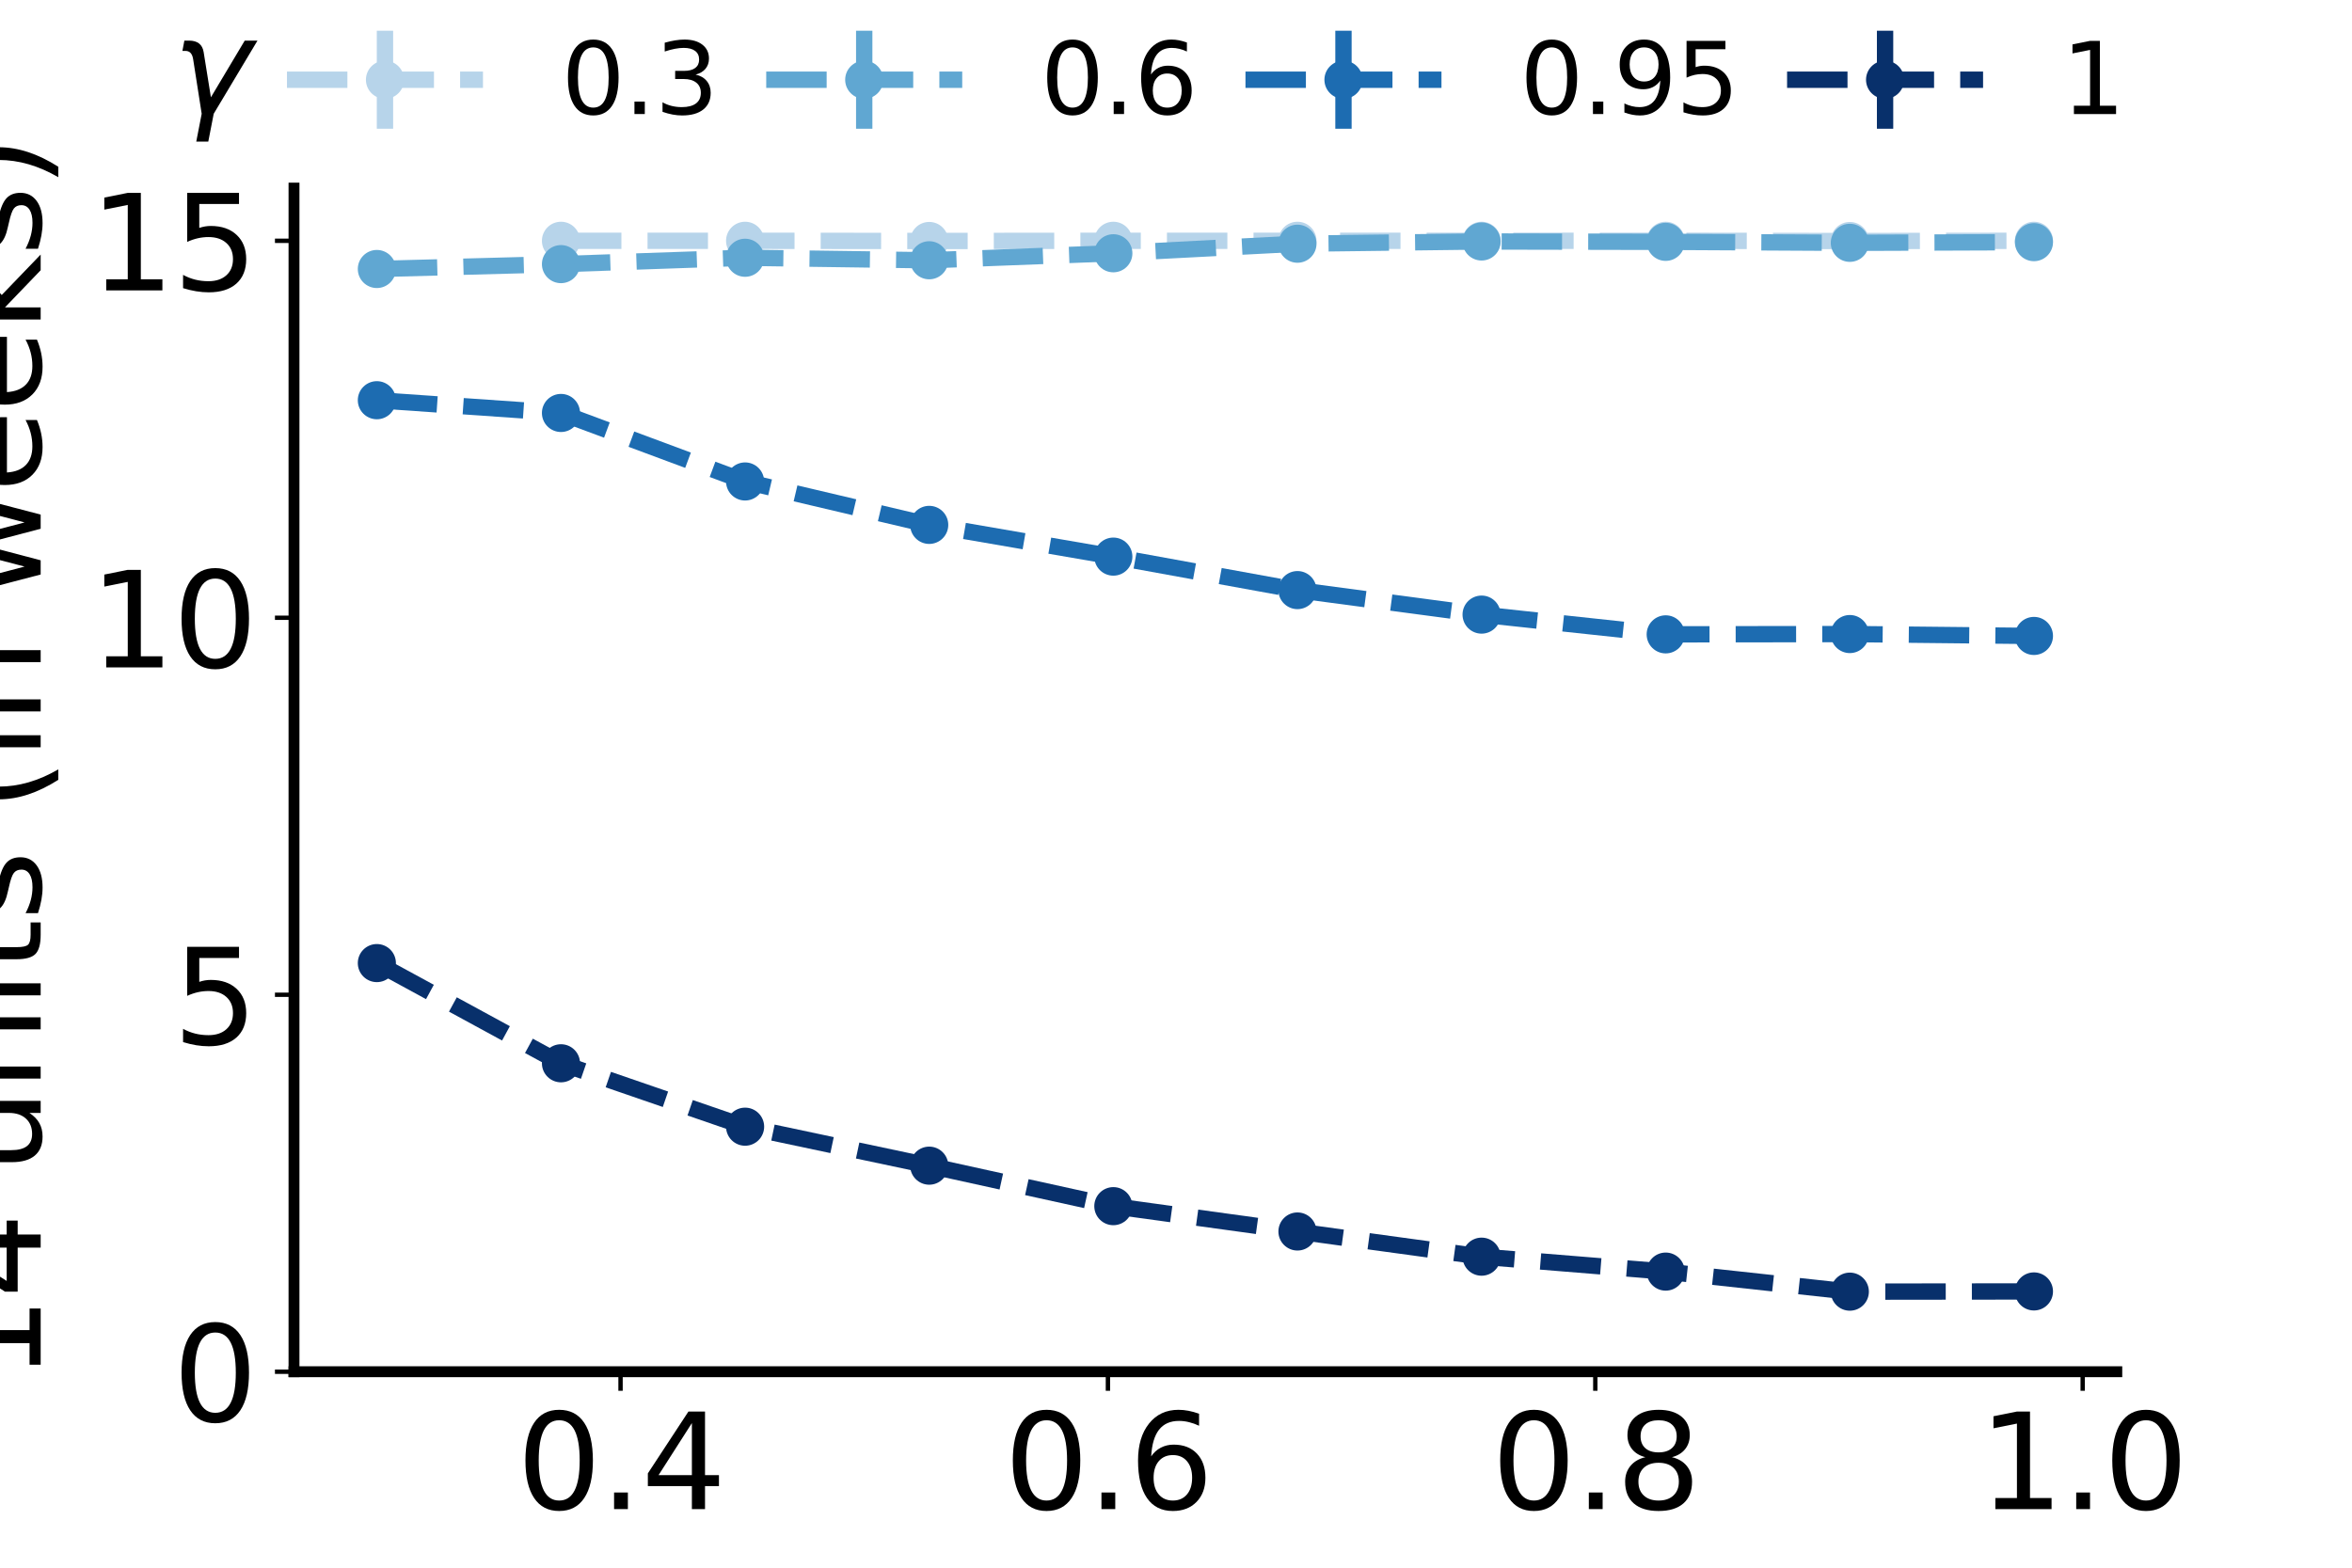 <?xml version="1.0" encoding="utf-8" standalone="no"?>
<!DOCTYPE svg PUBLIC "-//W3C//DTD SVG 1.1//EN"
  "http://www.w3.org/Graphics/SVG/1.1/DTD/svg11.dtd">
<svg xmlns:xlink="http://www.w3.org/1999/xlink" width="432pt" height="288pt" viewBox="0 0 432 288" xmlns="http://www.w3.org/2000/svg" version="1.1">
 <defs>
  <style type="text/css">*{stroke-linejoin: round; stroke-linecap: butt}</style>
 </defs>
 <g id="figure_1">
  <g id="patch_1">
   <path d="M 0 288 
L 432 288 
L 432 0 
L 0 0 
z
" style="fill: #ffffff"/>
  </g>
  <g id="axes_1">
   <g id="patch_2">
    <path d="M 54 252 
L 388.8 252 
L 388.8 34.56 
L 54 34.56 
z
" style="fill: #ffffff"/>
   </g>
   <g id="matplotlib.axis_1">
    <g id="xtick_1">
     <g id="line2d_1">
      <defs>
       <path id="m5a98d04fd6" d="M 0 0 
L 0 3.5 
" style="stroke: #000000; stroke-width: 0.8"/>
      </defs>
      <g>
       <use xlink:href="#m5a98d04fd6" x="113.978" y="252" style="stroke: #000000; stroke-width: 0.8"/>
      </g>
     </g>
     <g id="text_1">
      <!-- 0.4 -->
      <g transform="translate(94.894 277.236) scale(0.24 -0.24)">
       <defs>
        <path id="DejaVuSans-30" d="M 2034 4250 
Q 1547 4250 1301 3770 
Q 1056 3291 1056 2328 
Q 1056 1369 1301 889 
Q 1547 409 2034 409 
Q 2525 409 2770 889 
Q 3016 1369 3016 2328 
Q 3016 3291 2770 3770 
Q 2525 4250 2034 4250 
z
M 2034 4750 
Q 2819 4750 3233 4129 
Q 3647 3509 3647 2328 
Q 3647 1150 3233 529 
Q 2819 -91 2034 -91 
Q 1250 -91 836 529 
Q 422 1150 422 2328 
Q 422 3509 836 4129 
Q 1250 4750 2034 4750 
z
" transform="scale(0.016)"/>
        <path id="DejaVuSans-2e" d="M 684 794 
L 1344 794 
L 1344 0 
L 684 0 
L 684 794 
z
" transform="scale(0.016)"/>
        <path id="DejaVuSans-34" d="M 2419 4116 
L 825 1625 
L 2419 1625 
L 2419 4116 
z
M 2253 4666 
L 3047 4666 
L 3047 1625 
L 3713 1625 
L 3713 1100 
L 3047 1100 
L 3047 0 
L 2419 0 
L 2419 1100 
L 313 1100 
L 313 1709 
L 2253 4666 
z
" transform="scale(0.016)"/>
       </defs>
       <use xlink:href="#DejaVuSans-30"/>
       <use xlink:href="#DejaVuSans-2e" x="63.623"/>
       <use xlink:href="#DejaVuSans-34" x="95.41"/>
      </g>
     </g>
    </g>
    <g id="xtick_2">
     <g id="line2d_2">
      <g>
       <use xlink:href="#m5a98d04fd6" x="203.496" y="252" style="stroke: #000000; stroke-width: 0.8"/>
      </g>
     </g>
     <g id="text_2">
      <!-- 0.6 -->
      <g transform="translate(184.413 277.236) scale(0.24 -0.24)">
       <defs>
        <path id="DejaVuSans-36" d="M 2113 2584 
Q 1688 2584 1439 2293 
Q 1191 2003 1191 1497 
Q 1191 994 1439 701 
Q 1688 409 2113 409 
Q 2538 409 2786 701 
Q 3034 994 3034 1497 
Q 3034 2003 2786 2293 
Q 2538 2584 2113 2584 
z
M 3366 4563 
L 3366 3988 
Q 3128 4100 2886 4159 
Q 2644 4219 2406 4219 
Q 1781 4219 1451 3797 
Q 1122 3375 1075 2522 
Q 1259 2794 1537 2939 
Q 1816 3084 2150 3084 
Q 2853 3084 3261 2657 
Q 3669 2231 3669 1497 
Q 3669 778 3244 343 
Q 2819 -91 2113 -91 
Q 1303 -91 875 529 
Q 447 1150 447 2328 
Q 447 3434 972 4092 
Q 1497 4750 2381 4750 
Q 2619 4750 2861 4703 
Q 3103 4656 3366 4563 
z
" transform="scale(0.016)"/>
       </defs>
       <use xlink:href="#DejaVuSans-30"/>
       <use xlink:href="#DejaVuSans-2e" x="63.623"/>
       <use xlink:href="#DejaVuSans-36" x="95.41"/>
      </g>
     </g>
    </g>
    <g id="xtick_3">
     <g id="line2d_3">
      <g>
       <use xlink:href="#m5a98d04fd6" x="293.015" y="252" style="stroke: #000000; stroke-width: 0.8"/>
      </g>
     </g>
     <g id="text_3">
      <!-- 0.8 -->
      <g transform="translate(273.931 277.236) scale(0.24 -0.24)">
       <defs>
        <path id="DejaVuSans-38" d="M 2034 2216 
Q 1584 2216 1326 1975 
Q 1069 1734 1069 1313 
Q 1069 891 1326 650 
Q 1584 409 2034 409 
Q 2484 409 2743 651 
Q 3003 894 3003 1313 
Q 3003 1734 2745 1975 
Q 2488 2216 2034 2216 
z
M 1403 2484 
Q 997 2584 770 2862 
Q 544 3141 544 3541 
Q 544 4100 942 4425 
Q 1341 4750 2034 4750 
Q 2731 4750 3128 4425 
Q 3525 4100 3525 3541 
Q 3525 3141 3298 2862 
Q 3072 2584 2669 2484 
Q 3125 2378 3379 2068 
Q 3634 1759 3634 1313 
Q 3634 634 3220 271 
Q 2806 -91 2034 -91 
Q 1263 -91 848 271 
Q 434 634 434 1313 
Q 434 1759 690 2068 
Q 947 2378 1403 2484 
z
M 1172 3481 
Q 1172 3119 1398 2916 
Q 1625 2713 2034 2713 
Q 2441 2713 2670 2916 
Q 2900 3119 2900 3481 
Q 2900 3844 2670 4047 
Q 2441 4250 2034 4250 
Q 1625 4250 1398 4047 
Q 1172 3844 1172 3481 
z
" transform="scale(0.016)"/>
       </defs>
       <use xlink:href="#DejaVuSans-30"/>
       <use xlink:href="#DejaVuSans-2e" x="63.623"/>
       <use xlink:href="#DejaVuSans-38" x="95.41"/>
      </g>
     </g>
    </g>
    <g id="xtick_4">
     <g id="line2d_4">
      <g>
       <use xlink:href="#m5a98d04fd6" x="382.534" y="252" style="stroke: #000000; stroke-width: 0.8"/>
      </g>
     </g>
     <g id="text_4">
      <!-- 1.0 -->
      <g transform="translate(363.45 277.236) scale(0.24 -0.24)">
       <defs>
        <path id="DejaVuSans-31" d="M 794 531 
L 1825 531 
L 1825 4091 
L 703 3866 
L 703 4441 
L 1819 4666 
L 2450 4666 
L 2450 531 
L 3481 531 
L 3481 0 
L 794 0 
L 794 531 
z
" transform="scale(0.016)"/>
       </defs>
       <use xlink:href="#DejaVuSans-31"/>
       <use xlink:href="#DejaVuSans-2e" x="63.623"/>
       <use xlink:href="#DejaVuSans-30" x="95.41"/>
      </g>
     </g>
    </g>
    <g id="text_5">
     <!-- $\eta$ -->
     <g transform="translate(213.72 304.415) scale(0.24 -0.24)">
      <defs>
       <path id="DejaVuSans-Oblique-3b7" d="M 3703 2113 
L 3034 -1331 
L 2459 -1331 
L 3125 2094 
Q 3222 2591 3075 2838 
Q 2931 3084 2544 3084 
Q 2078 3084 1750 2788 
Q 1425 2491 1325 1978 
L 941 0 
L 363 0 
L 1044 3500 
L 1622 3500 
L 1516 2956 
Q 1781 3272 2094 3428 
Q 2403 3584 2769 3584 
Q 3372 3584 3609 3213 
Q 3844 2838 3703 2113 
z
" transform="scale(0.016)"/>
      </defs>
      <use xlink:href="#DejaVuSans-Oblique-3b7"/>
     </g>
    </g>
   </g>
   <g id="matplotlib.axis_2">
    <g id="ytick_1">
     <g id="line2d_5">
      <defs>
       <path id="mea759642be" d="M 0 0 
L -3.5 0 
" style="stroke: #000000; stroke-width: 0.8"/>
      </defs>
      <g>
       <use xlink:href="#mea759642be" x="54" y="252" style="stroke: #000000; stroke-width: 0.8"/>
      </g>
     </g>
     <g id="text_6">
      <!-- 0 -->
      <g transform="translate(31.73 261.118) scale(0.24 -0.24)">
       <use xlink:href="#DejaVuSans-30"/>
      </g>
     </g>
    </g>
    <g id="ytick_2">
     <g id="line2d_6">
      <g>
       <use xlink:href="#mea759642be" x="54" y="182.745" style="stroke: #000000; stroke-width: 0.8"/>
      </g>
     </g>
     <g id="text_7">
      <!-- 5 -->
      <g transform="translate(31.73 191.863) scale(0.24 -0.24)">
       <defs>
        <path id="DejaVuSans-35" d="M 691 4666 
L 3169 4666 
L 3169 4134 
L 1269 4134 
L 1269 2991 
Q 1406 3038 1543 3061 
Q 1681 3084 1819 3084 
Q 2600 3084 3056 2656 
Q 3513 2228 3513 1497 
Q 3513 744 3044 326 
Q 2575 -91 1722 -91 
Q 1428 -91 1123 -41 
Q 819 9 494 109 
L 494 744 
Q 775 591 1075 516 
Q 1375 441 1709 441 
Q 2250 441 2565 725 
Q 2881 1009 2881 1497 
Q 2881 1984 2565 2268 
Q 2250 2553 1709 2553 
Q 1456 2553 1204 2497 
Q 953 2441 691 2322 
L 691 4666 
z
" transform="scale(0.016)"/>
       </defs>
       <use xlink:href="#DejaVuSans-35"/>
      </g>
     </g>
    </g>
    <g id="ytick_3">
     <g id="line2d_7">
      <g>
       <use xlink:href="#mea759642be" x="54" y="113.49" style="stroke: #000000; stroke-width: 0.8"/>
      </g>
     </g>
     <g id="text_8">
      <!-- 10 -->
      <g transform="translate(16.46 122.608) scale(0.24 -0.24)">
       <use xlink:href="#DejaVuSans-31"/>
       <use xlink:href="#DejaVuSans-30" x="63.623"/>
      </g>
     </g>
    </g>
    <g id="ytick_4">
     <g id="line2d_8">
      <g>
       <use xlink:href="#mea759642be" x="54" y="44.235" style="stroke: #000000; stroke-width: 0.8"/>
      </g>
     </g>
     <g id="text_9">
      <!-- 15 -->
      <g transform="translate(16.46 53.354) scale(0.24 -0.24)">
       <use xlink:href="#DejaVuSans-31"/>
       <use xlink:href="#DejaVuSans-35" x="63.623"/>
      </g>
     </g>
    </g>
    <g id="text_10">
     <!-- Avg. time to cross  -->
     <g transform="translate(-19.406 254.837) rotate(-90) scale(0.24 -0.24)">
      <defs>
       <path id="DejaVuSans-41" d="M 2188 4044 
L 1331 1722 
L 3047 1722 
L 2188 4044 
z
M 1831 4666 
L 2547 4666 
L 4325 0 
L 3669 0 
L 3244 1197 
L 1141 1197 
L 716 0 
L 50 0 
L 1831 4666 
z
" transform="scale(0.016)"/>
       <path id="DejaVuSans-76" d="M 191 3500 
L 800 3500 
L 1894 563 
L 2988 3500 
L 3597 3500 
L 2284 0 
L 1503 0 
L 191 3500 
z
" transform="scale(0.016)"/>
       <path id="DejaVuSans-67" d="M 2906 1791 
Q 2906 2416 2648 2759 
Q 2391 3103 1925 3103 
Q 1463 3103 1205 2759 
Q 947 2416 947 1791 
Q 947 1169 1205 825 
Q 1463 481 1925 481 
Q 2391 481 2648 825 
Q 2906 1169 2906 1791 
z
M 3481 434 
Q 3481 -459 3084 -895 
Q 2688 -1331 1869 -1331 
Q 1566 -1331 1297 -1286 
Q 1028 -1241 775 -1147 
L 775 -588 
Q 1028 -725 1275 -790 
Q 1522 -856 1778 -856 
Q 2344 -856 2625 -561 
Q 2906 -266 2906 331 
L 2906 616 
Q 2728 306 2450 153 
Q 2172 0 1784 0 
Q 1141 0 747 490 
Q 353 981 353 1791 
Q 353 2603 747 3093 
Q 1141 3584 1784 3584 
Q 2172 3584 2450 3431 
Q 2728 3278 2906 2969 
L 2906 3500 
L 3481 3500 
L 3481 434 
z
" transform="scale(0.016)"/>
       <path id="DejaVuSans-20" transform="scale(0.016)"/>
       <path id="DejaVuSans-74" d="M 1172 4494 
L 1172 3500 
L 2356 3500 
L 2356 3053 
L 1172 3053 
L 1172 1153 
Q 1172 725 1289 603 
Q 1406 481 1766 481 
L 2356 481 
L 2356 0 
L 1766 0 
Q 1100 0 847 248 
Q 594 497 594 1153 
L 594 3053 
L 172 3053 
L 172 3500 
L 594 3500 
L 594 4494 
L 1172 4494 
z
" transform="scale(0.016)"/>
       <path id="DejaVuSans-69" d="M 603 3500 
L 1178 3500 
L 1178 0 
L 603 0 
L 603 3500 
z
M 603 4863 
L 1178 4863 
L 1178 4134 
L 603 4134 
L 603 4863 
z
" transform="scale(0.016)"/>
       <path id="DejaVuSans-6d" d="M 3328 2828 
Q 3544 3216 3844 3400 
Q 4144 3584 4550 3584 
Q 5097 3584 5394 3201 
Q 5691 2819 5691 2113 
L 5691 0 
L 5113 0 
L 5113 2094 
Q 5113 2597 4934 2840 
Q 4756 3084 4391 3084 
Q 3944 3084 3684 2787 
Q 3425 2491 3425 1978 
L 3425 0 
L 2847 0 
L 2847 2094 
Q 2847 2600 2669 2842 
Q 2491 3084 2119 3084 
Q 1678 3084 1418 2786 
Q 1159 2488 1159 1978 
L 1159 0 
L 581 0 
L 581 3500 
L 1159 3500 
L 1159 2956 
Q 1356 3278 1631 3431 
Q 1906 3584 2284 3584 
Q 2666 3584 2933 3390 
Q 3200 3197 3328 2828 
z
" transform="scale(0.016)"/>
       <path id="DejaVuSans-65" d="M 3597 1894 
L 3597 1613 
L 953 1613 
Q 991 1019 1311 708 
Q 1631 397 2203 397 
Q 2534 397 2845 478 
Q 3156 559 3463 722 
L 3463 178 
Q 3153 47 2828 -22 
Q 2503 -91 2169 -91 
Q 1331 -91 842 396 
Q 353 884 353 1716 
Q 353 2575 817 3079 
Q 1281 3584 2069 3584 
Q 2775 3584 3186 3129 
Q 3597 2675 3597 1894 
z
M 3022 2063 
Q 3016 2534 2758 2815 
Q 2500 3097 2075 3097 
Q 1594 3097 1305 2825 
Q 1016 2553 972 2059 
L 3022 2063 
z
" transform="scale(0.016)"/>
       <path id="DejaVuSans-6f" d="M 1959 3097 
Q 1497 3097 1228 2736 
Q 959 2375 959 1747 
Q 959 1119 1226 758 
Q 1494 397 1959 397 
Q 2419 397 2687 759 
Q 2956 1122 2956 1747 
Q 2956 2369 2687 2733 
Q 2419 3097 1959 3097 
z
M 1959 3584 
Q 2709 3584 3137 3096 
Q 3566 2609 3566 1747 
Q 3566 888 3137 398 
Q 2709 -91 1959 -91 
Q 1206 -91 779 398 
Q 353 888 353 1747 
Q 353 2609 779 3096 
Q 1206 3584 1959 3584 
z
" transform="scale(0.016)"/>
       <path id="DejaVuSans-63" d="M 3122 3366 
L 3122 2828 
Q 2878 2963 2633 3030 
Q 2388 3097 2138 3097 
Q 1578 3097 1268 2742 
Q 959 2388 959 1747 
Q 959 1106 1268 751 
Q 1578 397 2138 397 
Q 2388 397 2633 464 
Q 2878 531 3122 666 
L 3122 134 
Q 2881 22 2623 -34 
Q 2366 -91 2075 -91 
Q 1284 -91 818 406 
Q 353 903 353 1747 
Q 353 2603 823 3093 
Q 1294 3584 2113 3584 
Q 2378 3584 2631 3529 
Q 2884 3475 3122 3366 
z
" transform="scale(0.016)"/>
       <path id="DejaVuSans-72" d="M 2631 2963 
Q 2534 3019 2420 3045 
Q 2306 3072 2169 3072 
Q 1681 3072 1420 2755 
Q 1159 2438 1159 1844 
L 1159 0 
L 581 0 
L 581 3500 
L 1159 3500 
L 1159 2956 
Q 1341 3275 1631 3429 
Q 1922 3584 2338 3584 
Q 2397 3584 2469 3576 
Q 2541 3569 2628 3553 
L 2631 2963 
z
" transform="scale(0.016)"/>
       <path id="DejaVuSans-73" d="M 2834 3397 
L 2834 2853 
Q 2591 2978 2328 3040 
Q 2066 3103 1784 3103 
Q 1356 3103 1142 2972 
Q 928 2841 928 2578 
Q 928 2378 1081 2264 
Q 1234 2150 1697 2047 
L 1894 2003 
Q 2506 1872 2764 1633 
Q 3022 1394 3022 966 
Q 3022 478 2636 193 
Q 2250 -91 1575 -91 
Q 1294 -91 989 -36 
Q 684 19 347 128 
L 347 722 
Q 666 556 975 473 
Q 1284 391 1588 391 
Q 1994 391 2212 530 
Q 2431 669 2431 922 
Q 2431 1156 2273 1281 
Q 2116 1406 1581 1522 
L 1381 1569 
Q 847 1681 609 1914 
Q 372 2147 372 2553 
Q 372 3047 722 3315 
Q 1072 3584 1716 3584 
Q 2034 3584 2315 3537 
Q 2597 3491 2834 3397 
z
" transform="scale(0.016)"/>
      </defs>
      <use xlink:href="#DejaVuSans-41"/>
      <use xlink:href="#DejaVuSans-76" x="62.533"/>
      <use xlink:href="#DejaVuSans-67" x="121.713"/>
      <use xlink:href="#DejaVuSans-2e" x="185.189"/>
      <use xlink:href="#DejaVuSans-20" x="216.977"/>
      <use xlink:href="#DejaVuSans-74" x="248.764"/>
      <use xlink:href="#DejaVuSans-69" x="287.973"/>
      <use xlink:href="#DejaVuSans-6d" x="315.756"/>
      <use xlink:href="#DejaVuSans-65" x="413.168"/>
      <use xlink:href="#DejaVuSans-20" x="474.691"/>
      <use xlink:href="#DejaVuSans-74" x="506.479"/>
      <use xlink:href="#DejaVuSans-6f" x="545.688"/>
      <use xlink:href="#DejaVuSans-20" x="606.869"/>
      <use xlink:href="#DejaVuSans-63" x="638.656"/>
      <use xlink:href="#DejaVuSans-72" x="693.637"/>
      <use xlink:href="#DejaVuSans-6f" x="732.5"/>
      <use xlink:href="#DejaVuSans-73" x="793.682"/>
      <use xlink:href="#DejaVuSans-73" x="845.781"/>
      <use xlink:href="#DejaVuSans-20" x="897.881"/>
     </g>
     <!--  14 units (in weeks) -->
     <g transform="translate(7.469 261.388) rotate(-90) scale(0.24 -0.24)">
      <defs>
       <path id="DejaVuSans-75" d="M 544 1381 
L 544 3500 
L 1119 3500 
L 1119 1403 
Q 1119 906 1312 657 
Q 1506 409 1894 409 
Q 2359 409 2629 706 
Q 2900 1003 2900 1516 
L 2900 3500 
L 3475 3500 
L 3475 0 
L 2900 0 
L 2900 538 
Q 2691 219 2414 64 
Q 2138 -91 1772 -91 
Q 1169 -91 856 284 
Q 544 659 544 1381 
z
M 1991 3584 
L 1991 3584 
z
" transform="scale(0.016)"/>
       <path id="DejaVuSans-6e" d="M 3513 2113 
L 3513 0 
L 2938 0 
L 2938 2094 
Q 2938 2591 2744 2837 
Q 2550 3084 2163 3084 
Q 1697 3084 1428 2787 
Q 1159 2491 1159 1978 
L 1159 0 
L 581 0 
L 581 3500 
L 1159 3500 
L 1159 2956 
Q 1366 3272 1645 3428 
Q 1925 3584 2291 3584 
Q 2894 3584 3203 3211 
Q 3513 2838 3513 2113 
z
" transform="scale(0.016)"/>
       <path id="DejaVuSans-28" d="M 1984 4856 
Q 1566 4138 1362 3434 
Q 1159 2731 1159 2009 
Q 1159 1288 1364 580 
Q 1569 -128 1984 -844 
L 1484 -844 
Q 1016 -109 783 600 
Q 550 1309 550 2009 
Q 550 2706 781 3412 
Q 1013 4119 1484 4856 
L 1984 4856 
z
" transform="scale(0.016)"/>
       <path id="DejaVuSans-77" d="M 269 3500 
L 844 3500 
L 1563 769 
L 2278 3500 
L 2956 3500 
L 3675 769 
L 4391 3500 
L 4966 3500 
L 4050 0 
L 3372 0 
L 2619 2869 
L 1863 0 
L 1184 0 
L 269 3500 
z
" transform="scale(0.016)"/>
       <path id="DejaVuSans-6b" d="M 581 4863 
L 1159 4863 
L 1159 1991 
L 2875 3500 
L 3609 3500 
L 1753 1863 
L 3688 0 
L 2938 0 
L 1159 1709 
L 1159 0 
L 581 0 
L 581 4863 
z
" transform="scale(0.016)"/>
       <path id="DejaVuSans-29" d="M 513 4856 
L 1013 4856 
Q 1481 4119 1714 3412 
Q 1947 2706 1947 2009 
Q 1947 1309 1714 600 
Q 1481 -109 1013 -844 
L 513 -844 
Q 928 -128 1133 580 
Q 1338 1288 1338 2009 
Q 1338 2731 1133 3434 
Q 928 4138 513 4856 
z
" transform="scale(0.016)"/>
      </defs>
      <use xlink:href="#DejaVuSans-20"/>
      <use xlink:href="#DejaVuSans-31" x="31.787"/>
      <use xlink:href="#DejaVuSans-34" x="95.41"/>
      <use xlink:href="#DejaVuSans-20" x="159.033"/>
      <use xlink:href="#DejaVuSans-75" x="190.82"/>
      <use xlink:href="#DejaVuSans-6e" x="254.199"/>
      <use xlink:href="#DejaVuSans-69" x="317.578"/>
      <use xlink:href="#DejaVuSans-74" x="345.361"/>
      <use xlink:href="#DejaVuSans-73" x="384.57"/>
      <use xlink:href="#DejaVuSans-20" x="436.67"/>
      <use xlink:href="#DejaVuSans-28" x="468.457"/>
      <use xlink:href="#DejaVuSans-69" x="507.471"/>
      <use xlink:href="#DejaVuSans-6e" x="535.254"/>
      <use xlink:href="#DejaVuSans-20" x="598.633"/>
      <use xlink:href="#DejaVuSans-77" x="630.42"/>
      <use xlink:href="#DejaVuSans-65" x="712.207"/>
      <use xlink:href="#DejaVuSans-65" x="773.73"/>
      <use xlink:href="#DejaVuSans-6b" x="835.254"/>
      <use xlink:href="#DejaVuSans-73" x="893.164"/>
      <use xlink:href="#DejaVuSans-29" x="945.264"/>
     </g>
    </g>
   </g>
   <g id="LineCollection_1">
    <path clip-path="url(#p22603b422b)" style="fill: none; stroke: #b7d4ea; stroke-width: 3"/>
    <path clip-path="url(#p22603b422b)" style="fill: none; stroke: #b7d4ea; stroke-width: 3"/>
    <path d="M 136.855 44.235 
L 136.855 44.235 
" clip-path="url(#p22603b422b)" style="fill: none; stroke: #b7d4ea; stroke-width: 3"/>
    <path d="M 170.673 44.307 
L 170.673 44.235 
" clip-path="url(#p22603b422b)" style="fill: none; stroke: #b7d4ea; stroke-width: 3"/>
    <path d="M 204.491 44.235 
L 204.491 44.235 
" clip-path="url(#p22603b422b)" style="fill: none; stroke: #b7d4ea; stroke-width: 3"/>
    <path d="M 238.309 44.235 
L 238.309 44.235 
" clip-path="url(#p22603b422b)" style="fill: none; stroke: #b7d4ea; stroke-width: 3"/>
    <path d="M 272.127 44.235 
L 272.127 44.235 
" clip-path="url(#p22603b422b)" style="fill: none; stroke: #b7d4ea; stroke-width: 3"/>
    <path d="M 305.945 44.235 
L 305.945 44.235 
" clip-path="url(#p22603b422b)" style="fill: none; stroke: #b7d4ea; stroke-width: 3"/>
    <path d="M 339.764 44.319 
L 339.764 44.235 
" clip-path="url(#p22603b422b)" style="fill: none; stroke: #b7d4ea; stroke-width: 3"/>
    <path d="M 373.582 44.235 
L 373.582 44.235 
" clip-path="url(#p22603b422b)" style="fill: none; stroke: #b7d4ea; stroke-width: 3"/>
   </g>
   <g id="LineCollection_2">
    <path d="M 69.218 49.844 
L 69.218 48.989 
" clip-path="url(#p22603b422b)" style="fill: none; stroke: #60a7d2; stroke-width: 3"/>
    <path d="M 103.036 48.739 
L 103.036 48.304 
" clip-path="url(#p22603b422b)" style="fill: none; stroke: #60a7d2; stroke-width: 3"/>
    <path d="M 136.855 47.544 
L 136.855 47.163 
" clip-path="url(#p22603b422b)" style="fill: none; stroke: #60a7d2; stroke-width: 3"/>
    <path d="M 170.673 48.009 
L 170.673 47.618 
" clip-path="url(#p22603b422b)" style="fill: none; stroke: #60a7d2; stroke-width: 3"/>
    <path d="M 204.491 46.692 
L 204.491 46.363 
" clip-path="url(#p22603b422b)" style="fill: none; stroke: #60a7d2; stroke-width: 3"/>
    <path d="M 238.309 44.859 
L 238.309 44.688 
" clip-path="url(#p22603b422b)" style="fill: none; stroke: #60a7d2; stroke-width: 3"/>
    <path d="M 272.127 44.404 
L 272.127 44.32 
" clip-path="url(#p22603b422b)" style="fill: none; stroke: #60a7d2; stroke-width: 3"/>
    <path d="M 305.945 44.485 
L 305.945 44.375 
" clip-path="url(#p22603b422b)" style="fill: none; stroke: #60a7d2; stroke-width: 3"/>
    <path d="M 339.764 44.71 
L 339.764 44.509 
" clip-path="url(#p22603b422b)" style="fill: none; stroke: #60a7d2; stroke-width: 3"/>
    <path d="M 373.582 44.555 
L 373.582 44.415 
" clip-path="url(#p22603b422b)" style="fill: none; stroke: #60a7d2; stroke-width: 3"/>
   </g>
   <g id="LineCollection_3">
    <path d="M 69.218 74.111 
L 69.218 72.937 
" clip-path="url(#p22603b422b)" style="fill: none; stroke: #1d6cb1; stroke-width: 3"/>
    <path d="M 103.036 76.491 
L 103.036 75.239 
" clip-path="url(#p22603b422b)" style="fill: none; stroke: #1d6cb1; stroke-width: 3"/>
    <path d="M 136.855 89.211 
L 136.855 87.689 
" clip-path="url(#p22603b422b)" style="fill: none; stroke: #1d6cb1; stroke-width: 3"/>
    <path d="M 170.673 97.229 
L 170.673 95.623 
" clip-path="url(#p22603b422b)" style="fill: none; stroke: #1d6cb1; stroke-width: 3"/>
    <path d="M 204.491 103.059 
L 204.491 101.455 
" clip-path="url(#p22603b422b)" style="fill: none; stroke: #1d6cb1; stroke-width: 3"/>
    <path d="M 238.309 109.236 
L 238.309 107.578 
" clip-path="url(#p22603b422b)" style="fill: none; stroke: #1d6cb1; stroke-width: 3"/>
    <path d="M 272.127 113.801 
L 272.127 112.016 
" clip-path="url(#p22603b422b)" style="fill: none; stroke: #1d6cb1; stroke-width: 3"/>
    <path d="M 305.945 117.449 
L 305.945 115.626 
" clip-path="url(#p22603b422b)" style="fill: none; stroke: #1d6cb1; stroke-width: 3"/>
    <path d="M 339.764 117.416 
L 339.764 115.548 
" clip-path="url(#p22603b422b)" style="fill: none; stroke: #1d6cb1; stroke-width: 3"/>
    <path d="M 373.582 117.814 
L 373.582 115.843 
" clip-path="url(#p22603b422b)" style="fill: none; stroke: #1d6cb1; stroke-width: 3"/>
   </g>
   <g id="LineCollection_4">
    <path d="M 69.218 177.876 
L 69.218 175.979 
" clip-path="url(#p22603b422b)" style="fill: none; stroke: #08306b; stroke-width: 3"/>
    <path d="M 103.036 196.156 
L 103.036 194.516 
" clip-path="url(#p22603b422b)" style="fill: none; stroke: #08306b; stroke-width: 3"/>
    <path d="M 136.855 207.699 
L 136.855 206.269 
" clip-path="url(#p22603b422b)" style="fill: none; stroke: #08306b; stroke-width: 3"/>
    <path d="M 170.673 214.819 
L 170.673 213.472 
" clip-path="url(#p22603b422b)" style="fill: none; stroke: #08306b; stroke-width: 3"/>
    <path d="M 204.491 222.192 
L 204.491 220.975 
" clip-path="url(#p22603b422b)" style="fill: none; stroke: #08306b; stroke-width: 3"/>
    <path d="M 238.309 226.777 
L 238.309 225.697 
" clip-path="url(#p22603b422b)" style="fill: none; stroke: #08306b; stroke-width: 3"/>
    <path d="M 272.127 231.387 
L 272.127 230.34 
" clip-path="url(#p22603b422b)" style="fill: none; stroke: #08306b; stroke-width: 3"/>
    <path d="M 305.945 234.11 
L 305.945 233.102 
" clip-path="url(#p22603b422b)" style="fill: none; stroke: #08306b; stroke-width: 3"/>
    <path d="M 339.764 237.745 
L 339.764 236.835 
" clip-path="url(#p22603b422b)" style="fill: none; stroke: #08306b; stroke-width: 3"/>
    <path d="M 373.582 237.726 
L 373.582 236.771 
" clip-path="url(#p22603b422b)" style="fill: none; stroke: #08306b; stroke-width: 3"/>
   </g>
   <g id="line2d_9">
    <path d="M 103.036 44.235 
L 136.855 44.235 
L 170.673 44.271 
L 204.491 44.235 
L 238.309 44.235 
L 272.127 44.235 
L 305.945 44.235 
L 339.764 44.277 
L 373.582 44.235 
" clip-path="url(#p22603b422b)" style="fill: none; stroke-dasharray: 11.1,4.8; stroke-dashoffset: 0; stroke: #b7d4ea; stroke-width: 3"/>
    <defs>
     <path id="m7bedeab888" d="M 0 3 
C 0.796 3 1.559 2.684 2.121 2.121 
C 2.684 1.559 3 0.796 3 0 
C 3 -0.796 2.684 -1.559 2.121 -2.121 
C 1.559 -2.684 0.796 -3 0 -3 
C -0.796 -3 -1.559 -2.684 -2.121 -2.121 
C -2.684 -1.559 -3 -0.796 -3 0 
C -3 0.796 -2.684 1.559 -2.121 2.121 
C -1.559 2.684 -0.796 3 0 3 
z
" style="stroke: #b7d4ea"/>
    </defs>
    <g clip-path="url(#p22603b422b)">
     <use xlink:href="#m7bedeab888" x="103.036" y="44.235" style="fill: #b7d4ea; stroke: #b7d4ea"/>
     <use xlink:href="#m7bedeab888" x="136.855" y="44.235" style="fill: #b7d4ea; stroke: #b7d4ea"/>
     <use xlink:href="#m7bedeab888" x="170.673" y="44.271" style="fill: #b7d4ea; stroke: #b7d4ea"/>
     <use xlink:href="#m7bedeab888" x="204.491" y="44.235" style="fill: #b7d4ea; stroke: #b7d4ea"/>
     <use xlink:href="#m7bedeab888" x="238.309" y="44.235" style="fill: #b7d4ea; stroke: #b7d4ea"/>
     <use xlink:href="#m7bedeab888" x="272.127" y="44.235" style="fill: #b7d4ea; stroke: #b7d4ea"/>
     <use xlink:href="#m7bedeab888" x="305.945" y="44.235" style="fill: #b7d4ea; stroke: #b7d4ea"/>
     <use xlink:href="#m7bedeab888" x="339.764" y="44.277" style="fill: #b7d4ea; stroke: #b7d4ea"/>
     <use xlink:href="#m7bedeab888" x="373.582" y="44.235" style="fill: #b7d4ea; stroke: #b7d4ea"/>
    </g>
   </g>
   <g id="line2d_10">
    <path d="M 69.218 49.417 
L 103.036 48.522 
L 136.855 47.353 
L 170.673 47.814 
L 204.491 46.528 
L 238.309 44.773 
L 272.127 44.362 
L 305.945 44.43 
L 339.764 44.609 
L 373.582 44.485 
" clip-path="url(#p22603b422b)" style="fill: none; stroke-dasharray: 11.1,4.8; stroke-dashoffset: 0; stroke: #60a7d2; stroke-width: 3"/>
    <defs>
     <path id="mb15c4b71d4" d="M 0 3 
C 0.796 3 1.559 2.684 2.121 2.121 
C 2.684 1.559 3 0.796 3 0 
C 3 -0.796 2.684 -1.559 2.121 -2.121 
C 1.559 -2.684 0.796 -3 0 -3 
C -0.796 -3 -1.559 -2.684 -2.121 -2.121 
C -2.684 -1.559 -3 -0.796 -3 0 
C -3 0.796 -2.684 1.559 -2.121 2.121 
C -1.559 2.684 -0.796 3 0 3 
z
" style="stroke: #60a7d2"/>
    </defs>
    <g clip-path="url(#p22603b422b)">
     <use xlink:href="#mb15c4b71d4" x="69.218" y="49.417" style="fill: #60a7d2; stroke: #60a7d2"/>
     <use xlink:href="#mb15c4b71d4" x="103.036" y="48.522" style="fill: #60a7d2; stroke: #60a7d2"/>
     <use xlink:href="#mb15c4b71d4" x="136.855" y="47.353" style="fill: #60a7d2; stroke: #60a7d2"/>
     <use xlink:href="#mb15c4b71d4" x="170.673" y="47.814" style="fill: #60a7d2; stroke: #60a7d2"/>
     <use xlink:href="#mb15c4b71d4" x="204.491" y="46.528" style="fill: #60a7d2; stroke: #60a7d2"/>
     <use xlink:href="#mb15c4b71d4" x="238.309" y="44.773" style="fill: #60a7d2; stroke: #60a7d2"/>
     <use xlink:href="#mb15c4b71d4" x="272.127" y="44.362" style="fill: #60a7d2; stroke: #60a7d2"/>
     <use xlink:href="#mb15c4b71d4" x="305.945" y="44.43" style="fill: #60a7d2; stroke: #60a7d2"/>
     <use xlink:href="#mb15c4b71d4" x="339.764" y="44.609" style="fill: #60a7d2; stroke: #60a7d2"/>
     <use xlink:href="#mb15c4b71d4" x="373.582" y="44.485" style="fill: #60a7d2; stroke: #60a7d2"/>
    </g>
   </g>
   <g id="line2d_11">
    <path d="M 69.218 73.524 
L 103.036 75.865 
L 136.855 88.45 
L 170.673 96.426 
L 204.491 102.257 
L 238.309 108.407 
L 272.127 112.909 
L 305.945 116.538 
L 339.764 116.482 
L 373.582 116.828 
" clip-path="url(#p22603b422b)" style="fill: none; stroke-dasharray: 11.1,4.8; stroke-dashoffset: 0; stroke: #1d6cb1; stroke-width: 3"/>
    <defs>
     <path id="m8d805d0be6" d="M 0 3 
C 0.796 3 1.559 2.684 2.121 2.121 
C 2.684 1.559 3 0.796 3 0 
C 3 -0.796 2.684 -1.559 2.121 -2.121 
C 1.559 -2.684 0.796 -3 0 -3 
C -0.796 -3 -1.559 -2.684 -2.121 -2.121 
C -2.684 -1.559 -3 -0.796 -3 0 
C -3 0.796 -2.684 1.559 -2.121 2.121 
C -1.559 2.684 -0.796 3 0 3 
z
" style="stroke: #1d6cb1"/>
    </defs>
    <g clip-path="url(#p22603b422b)">
     <use xlink:href="#m8d805d0be6" x="69.218" y="73.524" style="fill: #1d6cb1; stroke: #1d6cb1"/>
     <use xlink:href="#m8d805d0be6" x="103.036" y="75.865" style="fill: #1d6cb1; stroke: #1d6cb1"/>
     <use xlink:href="#m8d805d0be6" x="136.855" y="88.45" style="fill: #1d6cb1; stroke: #1d6cb1"/>
     <use xlink:href="#m8d805d0be6" x="170.673" y="96.426" style="fill: #1d6cb1; stroke: #1d6cb1"/>
     <use xlink:href="#m8d805d0be6" x="204.491" y="102.257" style="fill: #1d6cb1; stroke: #1d6cb1"/>
     <use xlink:href="#m8d805d0be6" x="238.309" y="108.407" style="fill: #1d6cb1; stroke: #1d6cb1"/>
     <use xlink:href="#m8d805d0be6" x="272.127" y="112.909" style="fill: #1d6cb1; stroke: #1d6cb1"/>
     <use xlink:href="#m8d805d0be6" x="305.945" y="116.538" style="fill: #1d6cb1; stroke: #1d6cb1"/>
     <use xlink:href="#m8d805d0be6" x="339.764" y="116.482" style="fill: #1d6cb1; stroke: #1d6cb1"/>
     <use xlink:href="#m8d805d0be6" x="373.582" y="116.828" style="fill: #1d6cb1; stroke: #1d6cb1"/>
    </g>
   </g>
   <g id="line2d_12">
    <path d="M 69.218 176.928 
L 103.036 195.336 
L 136.855 206.984 
L 170.673 214.145 
L 204.491 221.583 
L 238.309 226.237 
L 272.127 230.863 
L 305.945 233.606 
L 339.764 237.29 
L 373.582 237.249 
" clip-path="url(#p22603b422b)" style="fill: none; stroke-dasharray: 11.1,4.8; stroke-dashoffset: 0; stroke: #08306b; stroke-width: 3"/>
    <defs>
     <path id="m1d0dd8fd14" d="M 0 3 
C 0.796 3 1.559 2.684 2.121 2.121 
C 2.684 1.559 3 0.796 3 0 
C 3 -0.796 2.684 -1.559 2.121 -2.121 
C 1.559 -2.684 0.796 -3 0 -3 
C -0.796 -3 -1.559 -2.684 -2.121 -2.121 
C -2.684 -1.559 -3 -0.796 -3 0 
C -3 0.796 -2.684 1.559 -2.121 2.121 
C -1.559 2.684 -0.796 3 0 3 
z
" style="stroke: #08306b"/>
    </defs>
    <g clip-path="url(#p22603b422b)">
     <use xlink:href="#m1d0dd8fd14" x="69.218" y="176.928" style="fill: #08306b; stroke: #08306b"/>
     <use xlink:href="#m1d0dd8fd14" x="103.036" y="195.336" style="fill: #08306b; stroke: #08306b"/>
     <use xlink:href="#m1d0dd8fd14" x="136.855" y="206.984" style="fill: #08306b; stroke: #08306b"/>
     <use xlink:href="#m1d0dd8fd14" x="170.673" y="214.145" style="fill: #08306b; stroke: #08306b"/>
     <use xlink:href="#m1d0dd8fd14" x="204.491" y="221.583" style="fill: #08306b; stroke: #08306b"/>
     <use xlink:href="#m1d0dd8fd14" x="238.309" y="226.237" style="fill: #08306b; stroke: #08306b"/>
     <use xlink:href="#m1d0dd8fd14" x="272.127" y="230.863" style="fill: #08306b; stroke: #08306b"/>
     <use xlink:href="#m1d0dd8fd14" x="305.945" y="233.606" style="fill: #08306b; stroke: #08306b"/>
     <use xlink:href="#m1d0dd8fd14" x="339.764" y="237.29" style="fill: #08306b; stroke: #08306b"/>
     <use xlink:href="#m1d0dd8fd14" x="373.582" y="237.249" style="fill: #08306b; stroke: #08306b"/>
    </g>
   </g>
   <g id="patch_3">
    <path d="M 54 252 
L 54 34.56 
" style="fill: none; stroke: #000000; stroke-width: 2; stroke-linejoin: miter; stroke-linecap: square"/>
   </g>
   <g id="patch_4">
    <path d="M 54 252 
L 388.8 252 
" style="fill: none; stroke: #000000; stroke-width: 2; stroke-linejoin: miter; stroke-linecap: square"/>
   </g>
   <g id="legend_1">
    <g id="LineCollection_5">
     <path d="M 70.709 23.649 
L 70.709 5.649 
" style="fill: none; stroke: #b7d4ea; stroke-width: 3"/>
    </g>
    <g id="line2d_13">
     <path d="M 52.709 14.649 
L 88.709 14.649 
" style="fill: none; stroke-dasharray: 11.1,4.8; stroke-dashoffset: 0; stroke: #b7d4ea; stroke-width: 3"/>
    </g>
    <g id="line2d_14">
     <g>
      <use xlink:href="#m7bedeab888" x="70.709" y="14.649" style="fill: #b7d4ea; stroke: #b7d4ea"/>
     </g>
    </g>
    <g id="text_11">
     <!-- 0.3 -->
     <g transform="translate(103.109 20.949) scale(0.18 -0.18)">
      <defs>
       <path id="DejaVuSans-33" d="M 2597 2516 
Q 3050 2419 3304 2112 
Q 3559 1806 3559 1356 
Q 3559 666 3084 287 
Q 2609 -91 1734 -91 
Q 1441 -91 1130 -33 
Q 819 25 488 141 
L 488 750 
Q 750 597 1062 519 
Q 1375 441 1716 441 
Q 2309 441 2620 675 
Q 2931 909 2931 1356 
Q 2931 1769 2642 2001 
Q 2353 2234 1838 2234 
L 1294 2234 
L 1294 2753 
L 1863 2753 
Q 2328 2753 2575 2939 
Q 2822 3125 2822 3475 
Q 2822 3834 2567 4026 
Q 2313 4219 1838 4219 
Q 1578 4219 1281 4162 
Q 984 4106 628 3988 
L 628 4550 
Q 988 4650 1302 4700 
Q 1616 4750 1894 4750 
Q 2613 4750 3031 4423 
Q 3450 4097 3450 3541 
Q 3450 3153 3228 2886 
Q 3006 2619 2597 2516 
z
" transform="scale(0.016)"/>
      </defs>
      <use xlink:href="#DejaVuSans-30"/>
      <use xlink:href="#DejaVuSans-2e" x="63.623"/>
      <use xlink:href="#DejaVuSans-33" x="95.41"/>
     </g>
    </g>
    <g id="LineCollection_6">
     <path d="M 158.735 23.649 
L 158.735 5.649 
" style="fill: none; stroke: #60a7d2; stroke-width: 3"/>
    </g>
    <g id="line2d_15">
     <path d="M 140.735 14.649 
L 176.735 14.649 
" style="fill: none; stroke-dasharray: 11.1,4.8; stroke-dashoffset: 0; stroke: #60a7d2; stroke-width: 3"/>
    </g>
    <g id="line2d_16">
     <g>
      <use xlink:href="#mb15c4b71d4" x="158.735" y="14.649" style="fill: #60a7d2; stroke: #60a7d2"/>
     </g>
    </g>
    <g id="text_12">
     <!-- 0.6 -->
     <g transform="translate(191.135 20.949) scale(0.18 -0.18)">
      <use xlink:href="#DejaVuSans-30"/>
      <use xlink:href="#DejaVuSans-2e" x="63.623"/>
      <use xlink:href="#DejaVuSans-36" x="95.41"/>
     </g>
    </g>
    <g id="LineCollection_7">
     <path d="M 246.76 23.649 
L 246.76 5.649 
" style="fill: none; stroke: #1d6cb1; stroke-width: 3"/>
    </g>
    <g id="line2d_17">
     <path d="M 228.76 14.649 
L 264.76 14.649 
" style="fill: none; stroke-dasharray: 11.1,4.8; stroke-dashoffset: 0; stroke: #1d6cb1; stroke-width: 3"/>
    </g>
    <g id="line2d_18">
     <g>
      <use xlink:href="#m8d805d0be6" x="246.76" y="14.649" style="fill: #1d6cb1; stroke: #1d6cb1"/>
     </g>
    </g>
    <g id="text_13">
     <!-- 0.95 -->
     <g transform="translate(279.16 20.949) scale(0.18 -0.18)">
      <defs>
       <path id="DejaVuSans-39" d="M 703 97 
L 703 672 
Q 941 559 1184 500 
Q 1428 441 1663 441 
Q 2288 441 2617 861 
Q 2947 1281 2994 2138 
Q 2813 1869 2534 1725 
Q 2256 1581 1919 1581 
Q 1219 1581 811 2004 
Q 403 2428 403 3163 
Q 403 3881 828 4315 
Q 1253 4750 1959 4750 
Q 2769 4750 3195 4129 
Q 3622 3509 3622 2328 
Q 3622 1225 3098 567 
Q 2575 -91 1691 -91 
Q 1453 -91 1209 -44 
Q 966 3 703 97 
z
M 1959 2075 
Q 2384 2075 2632 2365 
Q 2881 2656 2881 3163 
Q 2881 3666 2632 3958 
Q 2384 4250 1959 4250 
Q 1534 4250 1286 3958 
Q 1038 3666 1038 3163 
Q 1038 2656 1286 2365 
Q 1534 2075 1959 2075 
z
" transform="scale(0.016)"/>
      </defs>
      <use xlink:href="#DejaVuSans-30"/>
      <use xlink:href="#DejaVuSans-2e" x="63.623"/>
      <use xlink:href="#DejaVuSans-39" x="95.41"/>
      <use xlink:href="#DejaVuSans-35" x="159.033"/>
     </g>
    </g>
    <g id="LineCollection_8">
     <path d="M 346.238 23.649 
L 346.238 5.649 
" style="fill: none; stroke: #08306b; stroke-width: 3"/>
    </g>
    <g id="line2d_19">
     <path d="M 328.238 14.649 
L 364.238 14.649 
" style="fill: none; stroke-dasharray: 11.1,4.8; stroke-dashoffset: 0; stroke: #08306b; stroke-width: 3"/>
    </g>
    <g id="line2d_20">
     <g>
      <use xlink:href="#m1d0dd8fd14" x="346.238" y="14.649" style="fill: #08306b; stroke: #08306b"/>
     </g>
    </g>
    <g id="text_14">
     <!-- 1 -->
     <g transform="translate(378.638 20.949) scale(0.18 -0.18)">
      <use xlink:href="#DejaVuSans-31"/>
     </g>
    </g>
   </g>
  </g>
  <g id="text_15">
   <!-- $\gamma$ -->
   <g transform="translate(31.68 20.974) scale(0.24 -0.24)">
    <defs>
     <path id="DejaVuSans-Oblique-3b3" d="M 1491 2950 
L 1838 788 
L 3456 3500 
L 4066 3500 
L 1972 0 
L 1713 -1331 
L 1138 -1331 
L 1397 0 
L 988 2613 
Q 925 3006 628 3006 
L 475 3006 
L 569 3500 
L 788 3500 
Q 1403 3500 1491 2950 
z
" transform="scale(0.016)"/>
    </defs>
    <use xlink:href="#DejaVuSans-Oblique-3b3" transform="translate(0 0.312)"/>
   </g>
  </g>
 </g>
 <defs>
  <clipPath id="p22603b422b">
   <rect x="54" y="34.56" width="334.8" height="217.44"/>
  </clipPath>
 </defs>
</svg>
